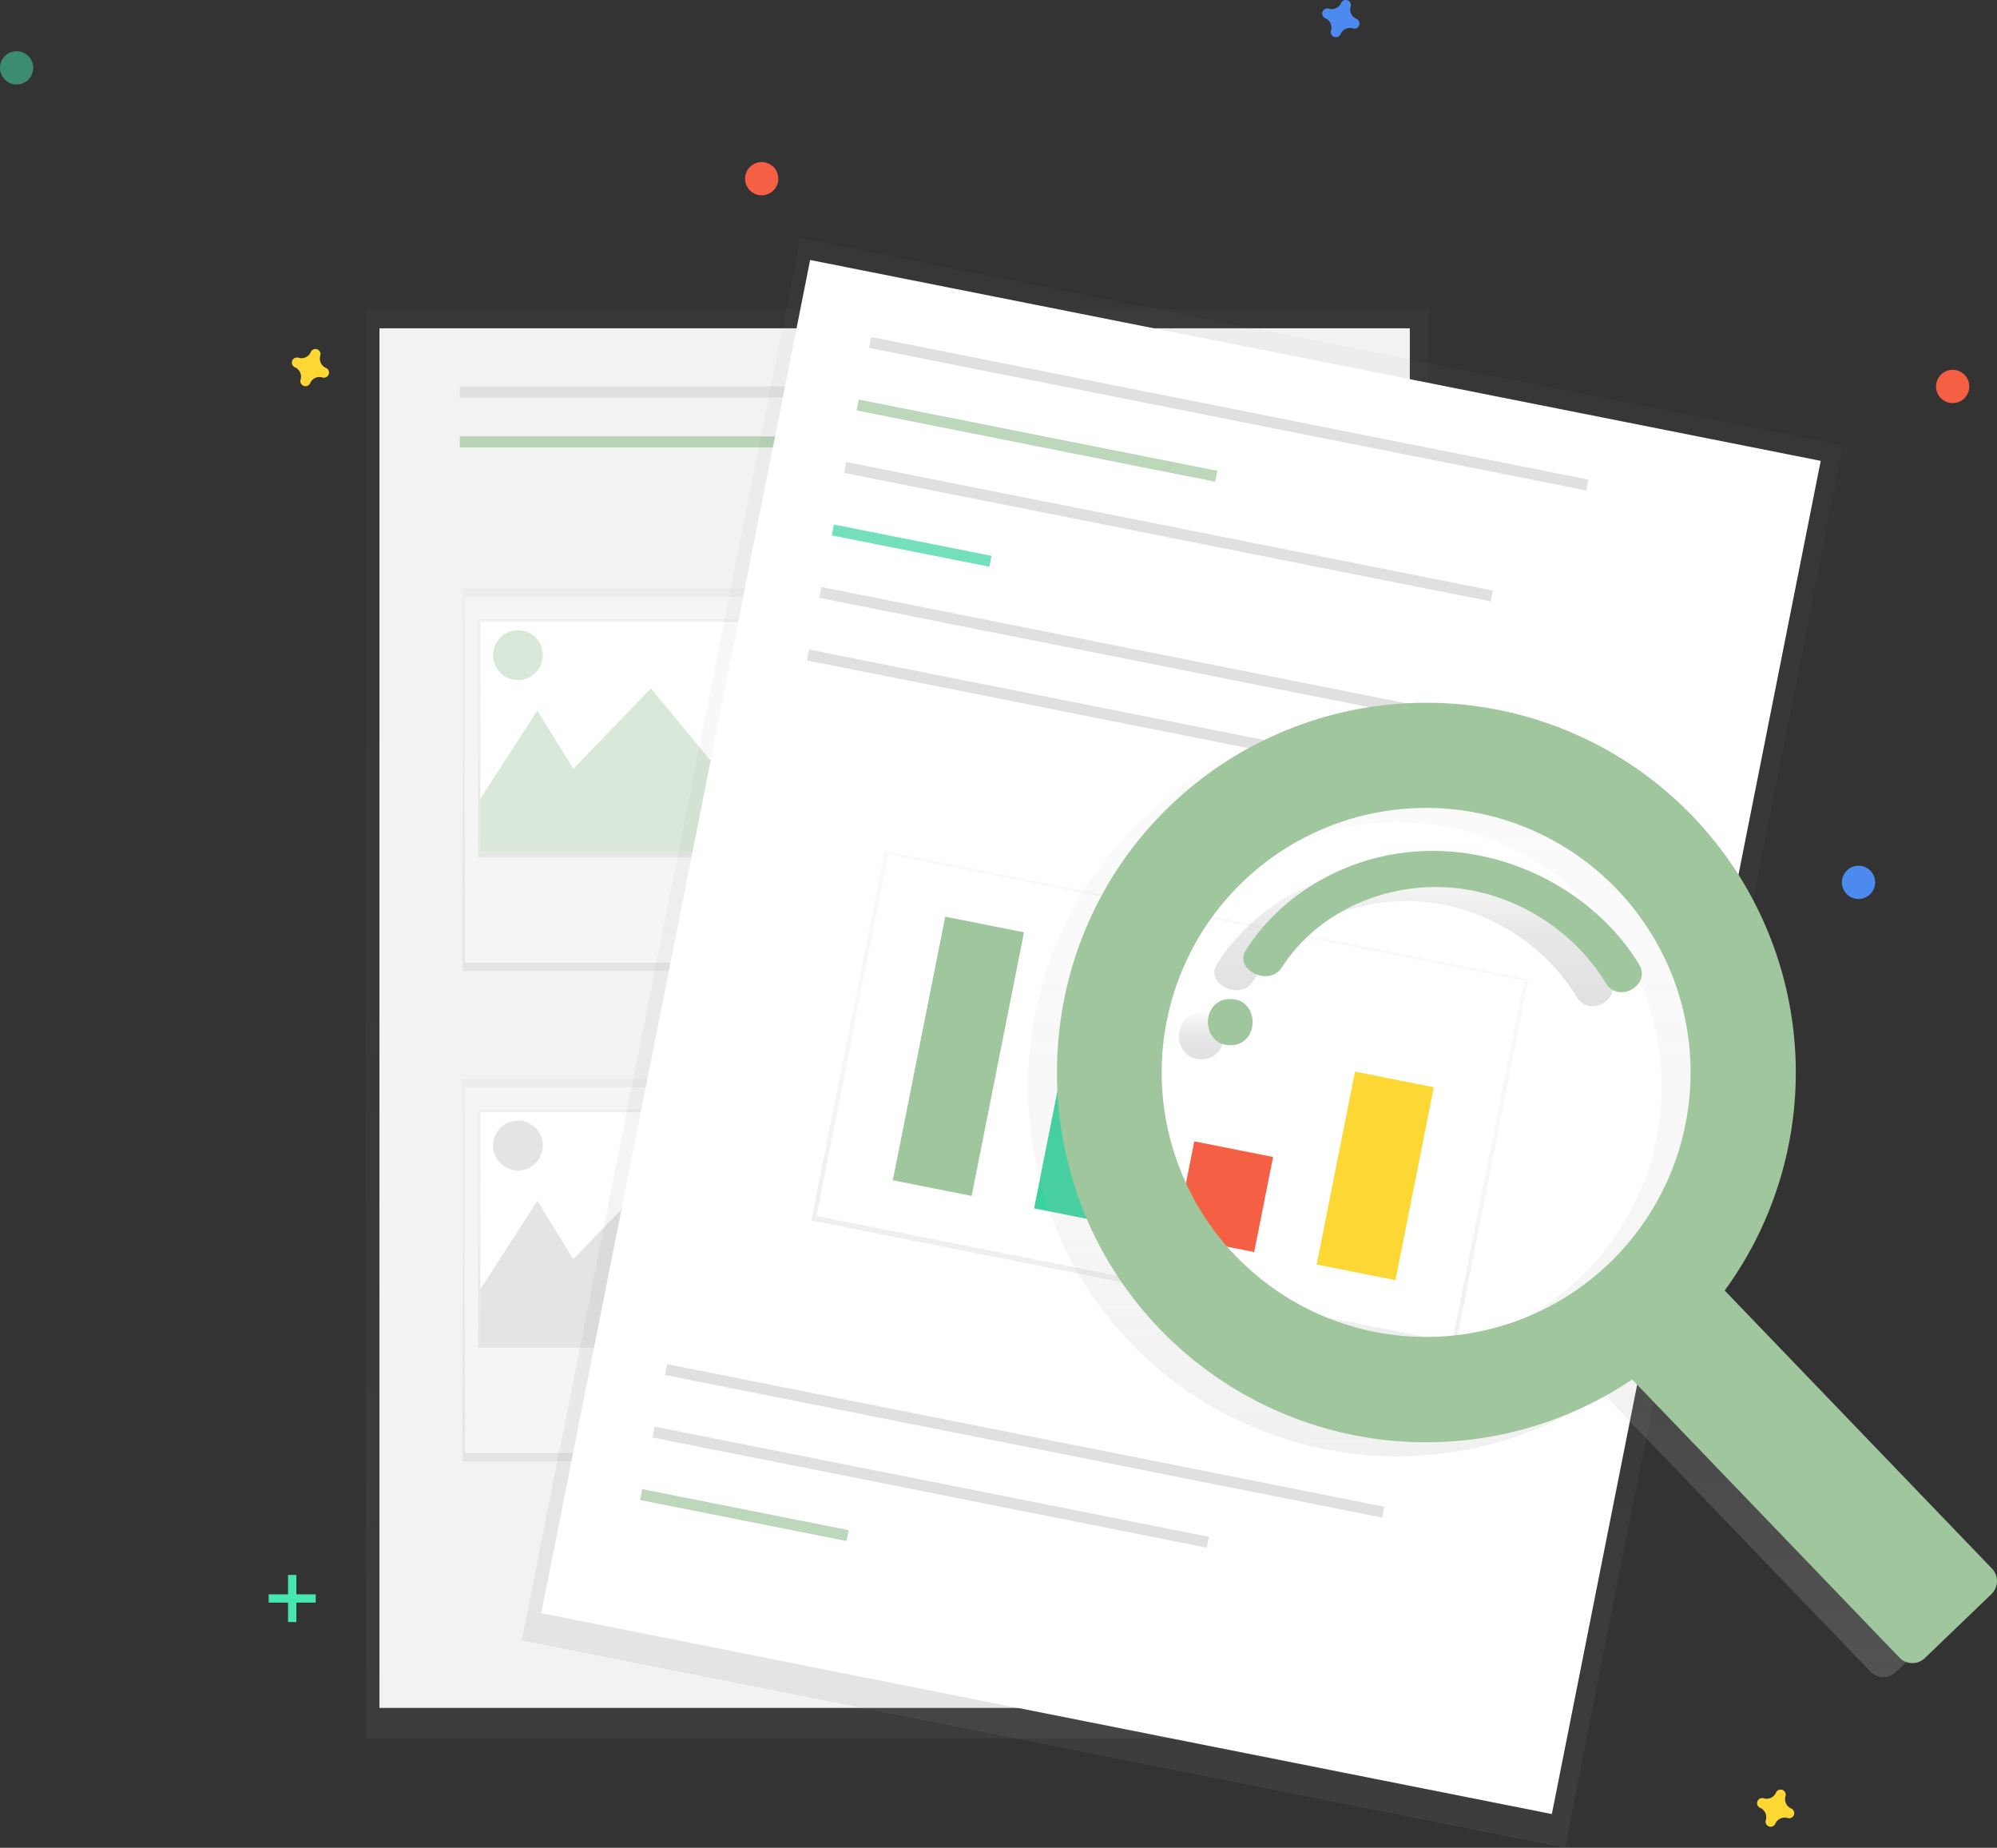 <svg id="9a5c15f4-7944-40bc-b8da-d63b7d478a28" data-name="Layer 1" xmlns="http://www.w3.org/2000/svg" xmlns:xlink="http://www.w3.org/1999/xlink" width="842" height="778.92" viewBox="0 0 842 778.92"><rect x="0" y="0" width="842" height="778.92" fill="#333333" stroke="none"/><defs><linearGradient id="a91ba363-77be-43f7-9cf6-91c4a3880d9c" x1="378.37" y1="732.81" x2="378.37" y2="130.21" gradientUnits="userSpaceOnUse"><stop offset="0" stop-color="gray" stop-opacity="0.25"/><stop offset="0.54" stop-color="gray" stop-opacity="0.12"/><stop offset="1" stop-color="gray" stop-opacity="0.1"/></linearGradient><linearGradient id="d1e6aa0e-d79d-4f6f-afbb-c37e9ed80ff9" x1="274.44" y1="409.32" x2="274.44" y2="248.16" xlink:href="#a91ba363-77be-43f7-9cf6-91c4a3880d9c"/><linearGradient id="a279b039-1afd-4281-8292-ccd5c8c9b734" x1="274.44" y1="361.44" x2="274.44" y2="261.01" xlink:href="#a91ba363-77be-43f7-9cf6-91c4a3880d9c"/><clipPath id="42e7b1d1-2be2-47b0-aacb-a853df270819" transform="translate(-179 -60.54)"><rect id="cf34cfb5-9399-4bae-9cea-d47bbef6cb3a" data-name="&lt;Rectangle&gt;" x="381.54" y="322.72" width="143.79" height="96.93" fill="#fff"/></clipPath><linearGradient id="972637f2-71db-4198-9c75-a0854a7fe249" x1="274.44" y1="616.03" x2="274.44" y2="454.87" xlink:href="#a91ba363-77be-43f7-9cf6-91c4a3880d9c"/><linearGradient id="6c85befd-f960-412c-83e0-663d4b13bf85" x1="274.44" y1="568.15" x2="274.44" y2="467.72" xlink:href="#a91ba363-77be-43f7-9cf6-91c4a3880d9c"/><clipPath id="f66b8fac-771d-49bf-85c7-4ce29a79f723" transform="translate(-179 -60.54)"><rect id="7439734d-5f7c-428f-88ce-e68b86a45c07" data-name="&lt;Rectangle&gt;" x="381.54" y="529.42" width="143.79" height="96.93" fill="#fff"/></clipPath><linearGradient id="598f8edf-c762-4b18-b52d-250fc678075a" x1="688.76" y1="765.86" x2="688.76" y2="163.26" gradientTransform="translate(1142.22 -188.53) rotate(90)" xlink:href="#a91ba363-77be-43f7-9cf6-91c4a3880d9c"/><linearGradient id="013b841e-9a42-49b8-8a36-6db9ed002b72" x1="688.18" y1="568.49" x2="688.18" y2="409.67" gradientTransform="translate(1161.39 -164.01) rotate(90)" xlink:href="#a91ba363-77be-43f7-9cf6-91c4a3880d9c"/><linearGradient id="f8cab3c1-d868-48bc-b87d-cd2075ddc26a" x1="810.6" y1="767.54" x2="810.6" y2="362.71" gradientUnits="userSpaceOnUse"><stop offset="0" stop-color="#b3b3b3" stop-opacity="0.25"/><stop offset="0.54" stop-color="#b3b3b3" stop-opacity="0.1"/><stop offset="1" stop-color="#b3b3b3" stop-opacity="0.05"/></linearGradient><linearGradient id="043d467e-585e-47c7-bb2c-06dd6f5be04b" x1="685.49" y1="507.08" x2="685.49" y2="487.6" gradientUnits="userSpaceOnUse"><stop offset="0" stop-opacity="0.12"/><stop offset="0.55" stop-opacity="0.09"/><stop offset="1" stop-opacity="0.02"/></linearGradient><linearGradient id="be08032f-102d-431e-9b5f-1e4ebfc8159b" x1="774.99" y1="484.73" x2="774.99" y2="425.15" xlink:href="#043d467e-585e-47c7-bb2c-06dd6f5be04b"/></defs><title>file searching</title><g opacity="0.5"><rect x="154.15" y="130.21" width="448.44" height="602.6" fill="url(#a91ba363-77be-43f7-9cf6-91c4a3880d9c)"/></g><rect x="159.99" y="138.39" width="434.43" height="581.58" fill="#f2f2f2"/><rect x="193.86" y="162.91" width="149.48" height="4.67" fill="#e0e0e0"/><rect x="193.86" y="183.93" width="149.48" height="4.67" fill="#a0c69d" opacity="0.7"/><rect x="365.53" y="162.91" width="149.48" height="4.67" fill="#e0e0e0"/><rect x="388.88" y="296.05" width="149.48" height="4.67" fill="#e0e0e0"/><rect x="392.39" y="308.89" width="149.48" height="4.67" fill="#e0e0e0"/><rect x="399.4" y="321.74" width="149.48" height="4.67" fill="#e0e0e0"/><rect x="388.88" y="502.75" width="149.48" height="4.67" fill="#e0e0e0"/><rect x="392.39" y="515.6" width="149.48" height="4.67" fill="#e0e0e0"/><rect x="399.4" y="528.44" width="149.48" height="4.67" fill="#e0e0e0"/><g opacity="0.5"><rect x="195.03" y="248.16" width="158.82" height="161.16" fill="url(#d1e6aa0e-d79d-4f6f-afbb-c37e9ed80ff9)"/></g><rect x="196.03" y="251.67" width="156.32" height="154.15" fill="#f5f5f5"/><g opacity="0.5"><rect x="201.54" y="261.01" width="145.8" height="100.43" fill="url(#a279b039-1afd-4281-8292-ccd5c8c9b734)"/></g><rect id="e1f34465-d008-41db-868b-e00503fb87b3" data-name="&lt;Rectangle&gt;" x="202.54" y="262.18" width="143.79" height="96.93" fill="#fff"/><g clip-path="url(#42e7b1d1-2be2-47b0-aacb-a853df270819)"><polygon points="190.35 355.61 226.56 299.55 241.74 324.07 274.44 290.21 302.47 324.07 326.99 273.86 390.05 374.29 185.68 367.28 190.35 355.61" fill="#a0c69d" opacity="0.4"/><circle cx="218.38" cy="276.19" r="10.51" fill="#a0c69d" opacity="0.4"/></g><g opacity="0.5"><rect x="195.03" y="454.87" width="158.82" height="161.16" fill="url(#972637f2-71db-4198-9c75-a0854a7fe249)"/></g><rect x="196.03" y="458.37" width="156.32" height="154.15" fill="#f5f5f5"/><g opacity="0.5"><rect x="201.54" y="467.72" width="145.8" height="100.43" fill="url(#6c85befd-f960-412c-83e0-663d4b13bf85)"/></g><rect id="c95ac4f6-be4d-44a3-92c2-5c8066e2b531" data-name="&lt;Rectangle&gt;" x="202.54" y="468.88" width="143.79" height="96.93" fill="#fff"/><g clip-path="url(#f66b8fac-771d-49bf-85c7-4ce29a79f723)"><polygon points="190.35 562.31 226.56 506.25 241.74 530.78 274.44 496.91 302.47 530.78 326.99 480.56 390.05 580.99 185.68 573.99 190.35 562.31" fill="#bdbdbd" opacity="0.4"/><circle cx="218.38" cy="482.9" r="10.51" fill="#bdbdbd" opacity="0.4"/></g><g opacity="0.5"><rect x="376.36" y="276.01" width="602.6" height="448.44" transform="translate(-124.09 1006.82) rotate(-78.76)" fill="url(#598f8edf-c762-4b18-b52d-250fc678075a)"/></g><rect x="386.18" y="280.49" width="581.58" height="434.43" transform="translate(-122.17 1004.12) rotate(-78.76)" fill="#fff"/><rect x="542.89" y="232.65" width="308.31" height="4.67" transform="translate(-119.81 -191.93) rotate(11.24)" fill="#e0e0e0"/><rect x="456.83" y="665.62" width="308.31" height="4.67" transform="translate(-37.05 -166.84) rotate(11.24)" fill="#e0e0e0"/><rect x="452.26" y="685.13" width="238.24" height="4.67" transform="translate(-34.01 -158.75) rotate(11.24)" fill="#e0e0e0"/><rect x="448.46" y="696.91" width="88.75" height="4.67" transform="translate(-33.22 -143.21) rotate(11.24)" fill="#a0c69d" opacity="0.7"/><rect x="539.13" y="243.97" width="154.15" height="4.67" transform="translate(-119.16 -175.95) rotate(11.24)" fill="#a0c69d" opacity="0.7"/><rect x="532.71" y="282.38" width="277.94" height="4.67" transform="translate(-110.6 -186.03) rotate(11.24)" fill="#e0e0e0"/><rect x="529.49" y="288.24" width="67.73" height="4.67" transform="translate(-111.54 -164.8) rotate(11.24)" fill="#3ad29f" opacity="0.7"/><rect x="521.95" y="338.03" width="308.31" height="4.67" transform="translate(-99.67 -185.82) rotate(11.24)" fill="#e0e0e0"/><g opacity="0.5"><rect x="592.89" y="385.78" width="158.82" height="276.77" transform="translate(-151.88 1020.84) rotate(-78.76)" fill="url(#013b841e-9a42-49b8-8a36-6db9ed002b72)"/></g><rect x="535.78" y="445.94" width="273.27" height="155.32" transform="translate(-64.02 -181.59) rotate(11.24)" fill="#fff"/><rect x="516.71" y="364.38" width="308.31" height="4.67" transform="translate(-94.63 -184.29) rotate(11.24)" fill="#e0e0e0"/><rect x="566.14" y="449.2" width="33.87" height="113.28" transform="translate(-69.19 -164.51) rotate(11.24)" fill="#a0c69d"/><rect x="622.06" y="498.05" width="33.87" height="75.91" transform="translate(-62.24 -174.83) rotate(11.24)" fill="#3ad29f"/><rect x="678.21" y="544.59" width="33.87" height="40.87" transform="translate(-55.5 -185.22) rotate(11.24)" fill="#f55f44"/><rect x="741.87" y="514.79" width="33.87" height="82.92" transform="translate(-55.99 -197.8) rotate(11.24)" fill="#fdd835"/><path d="M880.45,410.55a155.89,155.89,0,0,0-223.11-1.68c-59,59.48-60,156.33-2.29,217.07A155.89,155.89,0,0,0,854.95,648L967.64,765.21a7.59,7.59,0,0,0,10.73.21l28.08-27a7.59,7.59,0,0,0,.21-10.73L894,610.49A155.9,155.9,0,0,0,880.45,410.55ZM845.35,599a111.5,111.5,0,1,1,3.1-157.66A111.5,111.5,0,0,1,845.35,599Z" transform="translate(-179 -60.54)" fill="url(#f8cab3c1-d868-48bc-b87d-cd2075ddc26a)"/><path d="M685.49,487.6c-12.54,0-12.56,19.49,0,19.49S698.05,487.6,685.49,487.6Z" transform="translate(-179 -60.54)" fill="url(#043d467e-585e-47c7-bb2c-06dd6f5be04b)"/><path d="M772.9,425.17c-33.75-.76-64.46,16.17-80.79,41.73-5.33,8.34,9.8,15.71,15.1,7.41,13.52-21.16,39.21-34.6,67-33.9,29.12.73,55.62,17.39,69.65,40.51,5.32,8.77,19.27.8,14-7.92C840.8,445,807.76,426,772.9,425.17Z" transform="translate(-179 -60.54)" fill="url(#be08032f-102d-431e-9b5f-1e4ebfc8159b)"/><path d="M892.68,404.63a155.89,155.89,0,0,0-223.11-1.68c-59,59.48-60,156.33-2.29,217.07a155.89,155.89,0,0,0,199.9,22.05L979.86,759.29a7.59,7.59,0,0,0,10.73.21l28.08-27a7.59,7.59,0,0,0,.21-10.73L906.19,604.56A155.9,155.9,0,0,0,892.68,404.63ZM857.58,593a111.5,111.5,0,1,1,3.1-157.66A111.5,111.5,0,0,1,857.58,593Z" transform="translate(-179 -60.54)" fill="#a0c69d"/><path d="M697.72,481.67c-12.54,0-12.56,19.49,0,19.49S710.28,481.67,697.72,481.67Z" transform="translate(-179 -60.54)" fill="#a0c69d"/><path d="M785.13,419.25c-33.75-.76-64.46,16.17-80.79,41.73-5.33,8.34,9.8,15.71,15.1,7.41,13.52-21.16,39.21-34.6,67-33.9,29.12.73,55.62,17.39,69.65,40.51,5.32,8.77,19.27.8,14-7.92C853,439,820,420,785.13,419.25Z" transform="translate(-179 -60.54)" fill="#a0c69d"/><rect x="121.45" y="663.91" width="3.5" height="19.85" fill="#47e6b1"/><rect x="300.45" y="724.45" width="3.5" height="19.85" transform="translate(857.58 371.63) rotate(90)" fill="#47e6b1"/><path d="M750.87,68.49a4.29,4.29,0,0,1-2.39-5.19,2.06,2.06,0,0,0,.09-.48h0a2.15,2.15,0,0,0-3.87-1.43h0a2.06,2.06,0,0,0-.24.42,4.29,4.29,0,0,1-5.19,2.39,2.06,2.06,0,0,0-.48-.09h0A2.15,2.15,0,0,0,737.38,68h0a2.06,2.06,0,0,0,.42.24,4.29,4.29,0,0,1,2.39,5.19,2.06,2.06,0,0,0-.09.48h0A2.15,2.15,0,0,0,744,75.32h0a2.06,2.06,0,0,0,.24-.42,4.29,4.29,0,0,1,5.19-2.39,2.06,2.06,0,0,0,.48.09h0a2.15,2.15,0,0,0,1.43-3.87h0A2.06,2.06,0,0,0,750.87,68.49Z" transform="translate(-179 -60.54)" fill="#4d8af0"/><path d="M316.44,215.64a4.29,4.29,0,0,1-2.39-5.19,2.06,2.06,0,0,0,.09-.48h0a2.15,2.15,0,0,0-3.87-1.43h0a2.06,2.06,0,0,0-.24.42,4.29,4.29,0,0,1-5.19,2.39,2.06,2.06,0,0,0-.48-.09h0a2.15,2.15,0,0,0-1.43,3.87h0a2.06,2.06,0,0,0,.42.24,4.29,4.29,0,0,1,2.39,5.19,2.06,2.06,0,0,0-.09.48h0a2.15,2.15,0,0,0,3.87,1.43h0a2.06,2.06,0,0,0,.24-.42,4.29,4.29,0,0,1,5.19-2.39,2.06,2.06,0,0,0,.48.09h0a2.15,2.15,0,0,0,1.43-3.87h0A2.06,2.06,0,0,0,316.44,215.64Z" transform="translate(-179 -60.54)" fill="#fdd835"/><path d="M934.22,822.9a4.29,4.29,0,0,1-2.39-5.19,2.06,2.06,0,0,0,.09-.48h0a2.15,2.15,0,0,0-3.87-1.43h0a2.06,2.06,0,0,0-.24.42,4.29,4.29,0,0,1-5.19,2.39,2.06,2.06,0,0,0-.48-.09h0a2.15,2.15,0,0,0-1.43,3.87h0a2.06,2.06,0,0,0,.42.24,4.29,4.29,0,0,1,2.39,5.19,2.06,2.06,0,0,0-.09.48h0a2.15,2.15,0,0,0,3.87,1.43h0a2.06,2.06,0,0,0,.24-.42,4.29,4.29,0,0,1,5.19-2.39,2.06,2.06,0,0,0,.48.09h0a2.15,2.15,0,0,0,1.43-3.87h0A2.06,2.06,0,0,0,934.22,822.9Z" transform="translate(-179 -60.54)" fill="#fdd835"/><circle cx="321.15" cy="75.33" r="7.01" fill="#f55f44"/><circle cx="823.31" cy="162.91" r="7.01" fill="#f55f44"/><circle cx="783.61" cy="371.95" r="7.01" fill="#4d8af0"/><circle cx="7.01" cy="28.61" r="7.01" fill="#47e6b1" opacity="0.5"/></svg>